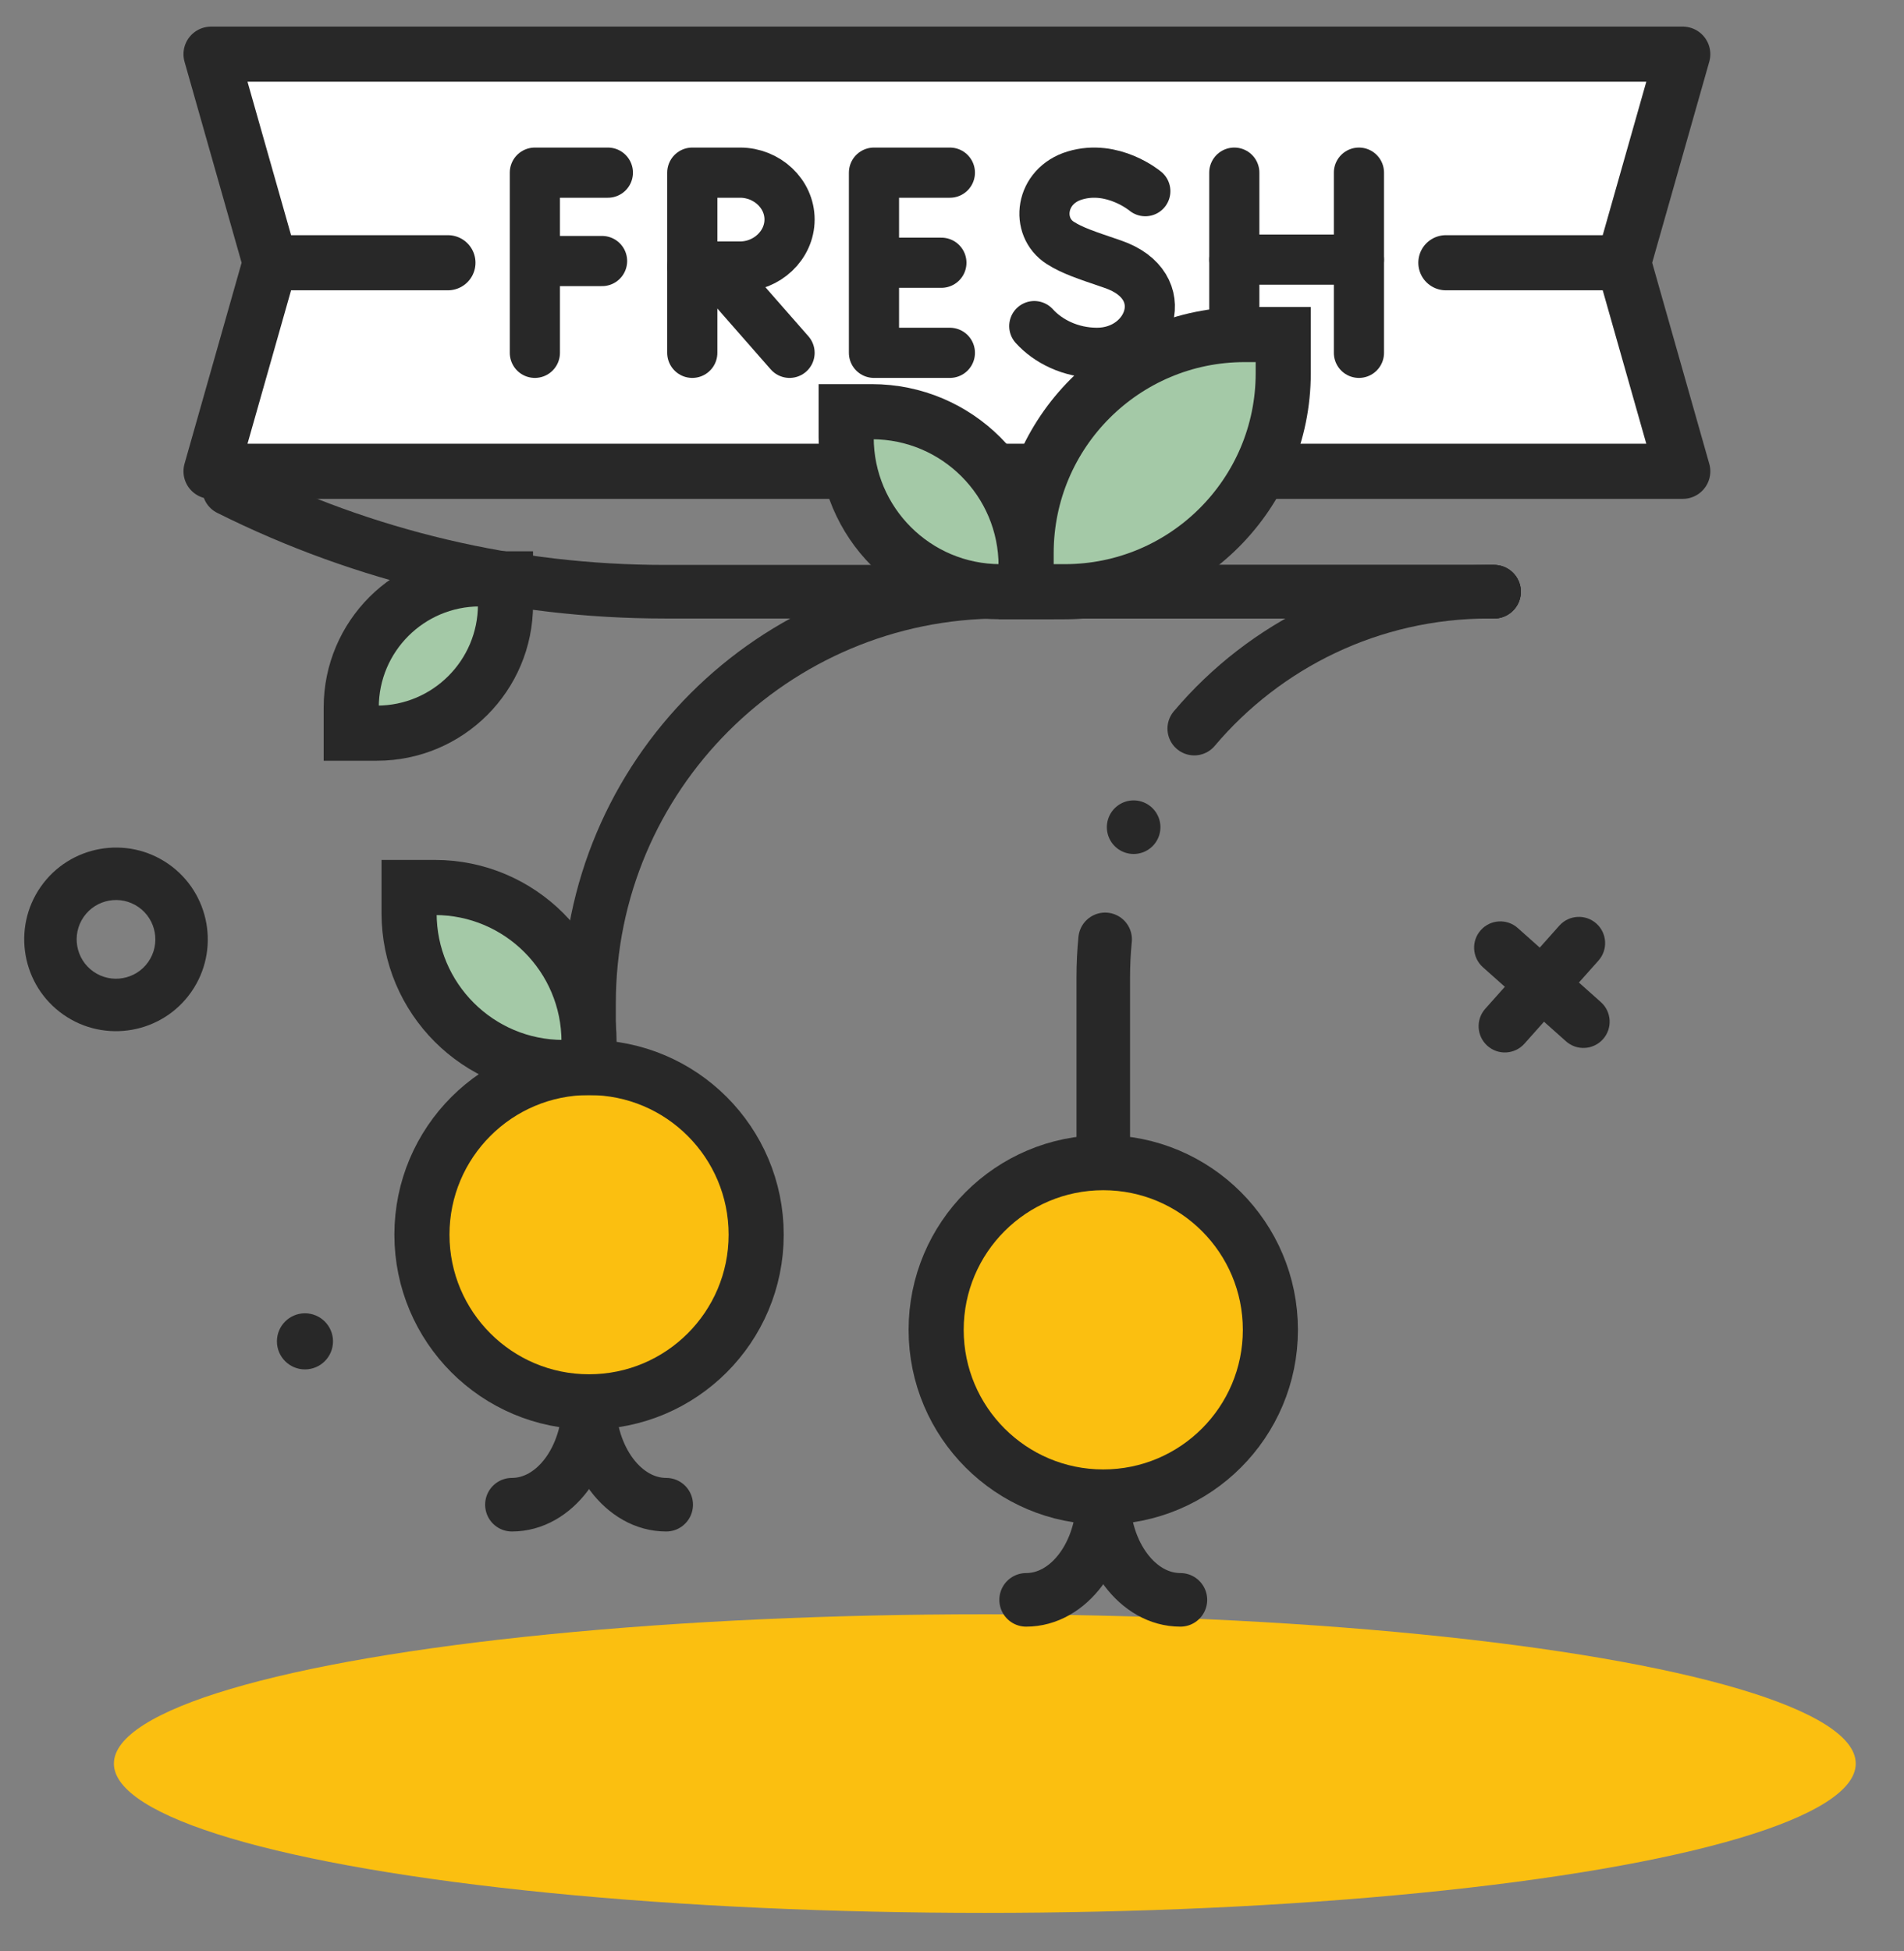 <?xml version="1.0" encoding="utf-8"?>
<svg viewBox="755.709 934.529 310.973 318.614" xmlns="http://www.w3.org/2000/svg">
  <rect x="755.709" y="934.529" width="310.973" height="318.614" fill="#808080" stroke="none"/>
  <path class="cls-1" d="M 1167.61 1063.204 C 1167.61 1205.283 1052.436 1320.457 910.357 1320.457 C 768.278 1320.457 653.115 1205.283 653.115 1063.204 C 653.115 921.125 768.287 805.96 910.357 805.96 C 978.59 805.96 1044.014 833.063 1092.262 881.302 C 1140.509 929.549 1167.61 994.982 1167.61 1063.204 L 1167.61 1063.204 Z M 1167.61 1063.204" style="stroke-width: 0px; fill: rgba(229, 229, 229, 0);" transform="matrix(1, 0, 0, 1, 5.684341886080802e-14, 0)"/>
  <ellipse class="cls-2" cx="916.556" cy="1222.489" rx="142.244" ry="24.378" style="stroke-width: 0px; fill: rgb(251, 191, 16);" transform="matrix(1, 0, 0, 1, 5.684341886080802e-14, 0)"/>
  <path class="cls-3" d="M 1014.569 1105.632 C 1013.475 1105.695 1012.356 1105.34 1011.473 1104.552 L 997.903 1092.457 C 996.137 1090.883 995.981 1088.175 997.555 1086.408 C 999.129 1084.641 1001.837 1084.486 1003.604 1086.06 L 1017.174 1098.155 C 1018.94 1099.729 1019.096 1102.437 1017.522 1104.204 C 1016.735 1105.087 1015.665 1105.568 1014.57 1105.631 L 1014.569 1105.632 Z" style="fill: rgb(40, 40, 40); stroke-width: 0px;" transform="matrix(1, 0, 0, 1, 5.684341886080802e-14, 0)"/>
  <path class="cls-3" d="M 1001.735 1106.37 C 1000.641 1106.433 999.522 1106.078 998.639 1105.29 C 996.873 1103.716 996.717 1101.008 998.291 1099.241 L 1010.386 1085.671 C 1011.96 1083.905 1014.668 1083.749 1016.435 1085.323 C 1018.202 1086.897 1018.357 1089.605 1016.783 1091.372 L 1004.688 1104.942 C 1003.901 1105.825 1002.831 1106.306 1001.736 1106.369 L 1001.735 1106.37 Z" style="fill: rgb(40, 40, 40); stroke-width: 0px;" transform="matrix(1, 0, 0, 1, 5.684341886080802e-14, 0)"/>
  <path class="cls-3" d="M 766.072 1100.208 C 759.292 1095.476 757.625 1086.108 762.358 1079.328 C 767.091 1072.548 776.458 1070.881 783.238 1075.614 C 790.018 1080.346 791.685 1089.714 786.952 1096.494 C 782.219 1103.274 772.852 1104.941 766.072 1100.208 Z M 778.334 1082.64 C 775.427 1080.611 771.414 1081.325 769.385 1084.232 C 767.356 1087.139 768.07 1091.152 770.977 1093.181 C 773.884 1095.21 777.897 1094.496 779.926 1091.589 C 781.955 1088.682 781.241 1084.669 778.334 1082.64 Z" style="fill: rgb(40, 40, 40); stroke-width: 0px;" transform="matrix(1, 0, 0, 1, 5.684341886080802e-14, 0)"/>
  <circle class="cls-3" cx="805.517" cy="1153.546" r="4.58" style="fill: rgb(40, 40, 40); stroke-width: 0px;" transform="matrix(1, 0, 0, 1, 5.684341886080802e-14, 0)"/>
  <polygon class="cls-6" points="1028.062 1002.73 1030.549 1011.484 790.176 1011.484 799.849 977.429 790.176 943.375 943.844 943.375 960.808 943.375 1030.549 943.375 1020.876 977.429 1023.312 986.007 1028.062 1002.73" style="fill: rgb(255, 255, 255); stroke: rgb(40, 40, 40); stroke-linecap: round; stroke-linejoin: round; stroke-width: 9px;" transform="matrix(1, 0, 0, 1, 5.684341886080802e-14, 0)"/>
  <line class="cls-8" x1="957.301" y1="962.72" x2="957.301" y2="992.138" style="fill: rgb(255, 255, 255); stroke: rgb(40, 40, 40); stroke-linecap: round; stroke-linejoin: round; stroke-width: 8.193px;" transform="matrix(1, 0, 0, 1, 5.684341886080802e-14, 0)"/>
  <line class="cls-8" x1="977.658" y1="962.72" x2="977.658" y2="992.138" style="fill: rgb(255, 255, 255); stroke: rgb(40, 40, 40); stroke-linecap: round; stroke-linejoin: round; stroke-width: 8.193px;" transform="matrix(1, 0, 0, 1, 5.684341886080802e-14, 0)"/>
  <line class="cls-8" x1="957.301" y1="976.924" x2="977.658" y2="976.924" style="fill: rgb(255, 255, 255); stroke: rgb(40, 40, 40); stroke-linecap: round; stroke-linejoin: round; stroke-width: 8.193px;" transform="matrix(1, 0, 0, 1, 5.684341886080802e-14, 0)"/>
  <polyline class="cls-8" points="854.989 962.72 843.066 962.72 843.066 992.138" style="fill: rgb(255, 255, 255); stroke: rgb(40, 40, 40); stroke-linecap: round; stroke-linejoin: round; stroke-width: 8.193px;" transform="matrix(1, 0, 0, 1, 5.684341886080802e-14, 0)"/>
  <line class="cls-8" x1="843.285" y1="977.151" x2="854.042" y2="977.151" style="fill: rgb(255, 255, 255); stroke: rgb(40, 40, 40); stroke-linecap: round; stroke-linejoin: round; stroke-width: 8.193px;" transform="matrix(1, 0, 0, 1, 5.684341886080802e-14, 0)"/>
  <polyline class="cls-8" points="910.848 962.72 898.452 962.72 898.452 992.138 910.848 992.138" style="fill: rgb(255, 255, 255); stroke: rgb(40, 40, 40); stroke-linecap: round; stroke-linejoin: round; stroke-width: 8.193px;" transform="matrix(1, 0, 0, 1, 5.684341886080802e-14, 0)"/>
  <line class="cls-8" x1="909.462" y1="977.429" x2="898.523" y2="977.429" style="fill: rgb(255, 255, 255); stroke: rgb(40, 40, 40); stroke-linecap: round; stroke-linejoin: round; stroke-width: 8.193px;" transform="matrix(1, 0, 0, 1, 5.684341886080802e-14, 0)"/>
  <path class="cls-8" d="M 942.767 965.744 C 942.767 965.744 937.488 961.307 931.263 963.182 C 925.547 964.904 924.78 971.583 928.883 974.19 C 930.832 975.428 932.87 976.103 937.441 977.66 C 947.743 981.169 943.608 992.137 934.886 992.137 C 930.519 992.137 926.853 990.224 924.635 987.776" style="fill: rgb(255, 255, 255); stroke: rgb(40, 40, 40); stroke-linecap: round; stroke-linejoin: round; stroke-width: 8.193px;" transform="matrix(1, 0, 0, 1, 5.684341886080802e-14, 0)"/>
  <line class="cls-8" x1="872.306" y1="978.049" x2="884.664" y2="992.138" style="fill: rgb(255, 255, 255); stroke: rgb(40, 40, 40); stroke-linecap: round; stroke-linejoin: round; stroke-width: 8.193px;" transform="matrix(1, 0, 0, 1, 5.684341886080802e-14, 0)"/>
  <line class="cls-8" x1="868.777" y1="978.049" x2="868.777" y2="992.138" style="fill: rgb(255, 255, 255); stroke: rgb(40, 40, 40); stroke-linecap: round; stroke-linejoin: round; stroke-width: 8.193px;" transform="matrix(1, 0, 0, 1, 5.684341886080802e-14, 0)"/>
  <path class="cls-8" d="M 884.664 970.365 C 884.664 974.587 880.962 978.049 876.586 978.049 L 868.778 978.049 L 868.778 962.72 L 876.586 962.72 C 880.962 962.72 884.664 966.143 884.664 970.365 Z" style="fill: rgb(255, 255, 255); stroke: rgb(40, 40, 40); stroke-linecap: round; stroke-linejoin: round; stroke-width: 8.193px;" transform="matrix(1, 0, 0, 1, 5.684341886080802e-14, 0)"/>
  <line class="cls-4" x1="799.849" y1="977.429" x2="828.868" y2="977.429" style="fill: none; stroke: rgb(40, 40, 40); stroke-linecap: round; stroke-linejoin: round; stroke-width: 9px;" transform="matrix(1, 0, 0, 1, 5.684341886080802e-14, 0)"/>
  <line class="cls-4" x1="1020.876" y1="977.429" x2="991.857" y2="977.429" style="fill: none; stroke: rgb(40, 40, 40); stroke-linecap: round; stroke-linejoin: round; stroke-width: 9px;" transform="matrix(1, 0, 0, 1, 5.684341886080802e-14, 0)"/>
  <path class="cls-7" d="M 999.729 1031.146 L 919.104 1031.146 C 881.997 1031.146 851.916 1061.227 851.916 1098.334 L 851.916 1108.832" style="fill: none; stroke: rgb(40, 40, 40); stroke-linecap: round; stroke-linejoin: round; stroke-width: 8.75px;" transform="matrix(1, 0, 0, 1, 5.684341886080802e-14, 0)"/>
  <circle class="cls-9" cx="935.901" cy="1151.664" r="27.295" style="fill: rgb(251, 191, 16); stroke: rgb(40, 40, 40); stroke-miterlimit: 10; stroke-width: 9px;" transform="matrix(1, 0, 0, 1, 5.684341886080802e-14, 0)"/>
  <path class="cls-7" d="M 935.901 1178.958 C 935.901 1188.242 941.536 1195.755 948.499 1195.755" style="fill: none; stroke: rgb(40, 40, 40); stroke-linecap: round; stroke-linejoin: round; stroke-width: 8.75px;" transform="matrix(1, 0, 0, 1, 5.684341886080802e-14, 0)"/>
  <path class="cls-7" d="M 935.901 1178.958 C 935.901 1188.242 930.266 1195.755 923.303 1195.755" style="fill: none; stroke: rgb(40, 40, 40); stroke-linecap: round; stroke-linejoin: round; stroke-width: 8.75px;" transform="matrix(1, 0, 0, 1, 5.684341886080802e-14, 0)"/>
  <path class="cls-7" d="M 999.729 1031.146 L 864.28 1031.146 C 839.58 1031.146 815.219 1025.395 793.127 1014.349" style="fill: none; stroke: rgb(40, 40, 40); stroke-linecap: round; stroke-linejoin: round; stroke-width: 8.75px;" transform="matrix(1, 0, 0, 1, 5.684341886080802e-14, 0)"/>
  <path class="cls-5" d="M 893.909 1001.751 L 898.108 1001.751 C 912.023 1001.751 923.303 1013.031 923.303 1026.946 L 923.303 1031.145 L 919.104 1031.145 C 905.189 1031.145 893.909 1019.865 893.909 1005.95 L 893.909 1001.751 Z" style="fill: rgb(164, 201, 167); stroke: rgb(40, 40, 40); stroke-miterlimit: 10; stroke-width: 9px;" transform="matrix(1, 0, 0, 1, 5.684341886080802e-14, 0)"/>
  <path class="cls-5" d="M 965.295 989.154 L 958.996 989.154 C 939.283 989.154 923.303 1005.135 923.303 1024.847 L 923.303 1031.146 L 929.602 1031.146 C 949.315 1031.146 965.295 1015.165 965.295 995.453 L 965.295 989.154 Z" style="fill: rgb(164, 201, 167); stroke: rgb(40, 40, 40); stroke-miterlimit: 10; stroke-width: 9px;" transform="matrix(1, 0, 0, 1, 5.684341886080802e-14, 0)"/>
  <path class="cls-5" d="M 838.269 1029.046 L 834.07 1029.046 C 822.474 1029.046 813.074 1038.446 813.074 1050.042 L 813.074 1054.241 L 817.273 1054.241 C 828.869 1054.241 838.269 1044.841 838.269 1033.245 L 838.269 1029.046 Z" style="fill: rgb(164, 201, 167); stroke: rgb(40, 40, 40); stroke-miterlimit: 10; stroke-width: 9px;" transform="matrix(1, 0, 0, 1, 5.684341886080802e-14, 0)"/>
  <circle class="cls-9" cx="851.917" cy="1136.126" r="27.295" style="fill: rgb(251, 191, 16); stroke: rgb(40, 40, 40); stroke-miterlimit: 10; stroke-width: 9px;" transform="matrix(1, 0, 0, 1, 5.684341886080802e-14, 0)"/>
  <path class="cls-7" d="M 851.917 1163.421 C 851.917 1172.705 857.552 1180.218 864.515 1180.218" style="fill: none; stroke: rgb(40, 40, 40); stroke-linecap: round; stroke-linejoin: round; stroke-width: 8.75px;" transform="matrix(1, 0, 0, 1, 5.684341886080802e-14, 0)"/>
  <path class="cls-7" d="M 851.917 1163.421 C 851.917 1172.705 846.282 1180.218 839.319 1180.218" style="fill: none; stroke: rgb(40, 40, 40); stroke-linecap: round; stroke-linejoin: round; stroke-width: 8.75px;" transform="matrix(1, 0, 0, 1, 5.684341886080802e-14, 0)"/>
  <path class="cls-5" d="M 822.522 1079.437 L 826.721 1079.437 C 840.636 1079.437 851.916 1090.717 851.916 1104.632 L 851.916 1108.831 L 847.717 1108.831 C 833.802 1108.831 822.522 1097.551 822.522 1083.636 L 822.522 1079.437 Z" style="fill: rgb(164, 201, 167); stroke: rgb(40, 40, 40); stroke-miterlimit: 10; stroke-width: 9px;" transform="matrix(1, 0, 0, 1, 5.684341886080802e-14, 0)"/>
  <polygon class="cls-7" points="940.861 1069.593 940.861 1069.593 940.861 1069.593 940.861 1069.593" style="fill: none; stroke: rgb(40, 40, 40); stroke-linecap: round; stroke-linejoin: round; stroke-width: 8.75px;" transform="matrix(1, 0, 0, 1, 5.684341886080802e-14, 0)"/>
  <path class="cls-7" d="M 935.901 1124.368 L 935.901 1094.134 C 935.901 1092.034 936.005 1089.958 936.205 1087.911" style="fill: none; stroke: rgb(40, 40, 40); stroke-linecap: round; stroke-linejoin: round; stroke-width: 8.75px;" transform="matrix(1, 0, 0, 1, 5.684341886080802e-14, 0)"/>
  <path class="cls-7" d="M 950.762 1053.496 C 962.317 1039.826 979.589 1031.146 998.89 1031.146 L 999.73 1031.146" style="fill: none; stroke: rgb(40, 40, 40); stroke-linecap: round; stroke-linejoin: round; stroke-width: 8.75px;" transform="matrix(1, 0, 0, 1, 5.684341886080802e-14, 0)"/>
</svg>